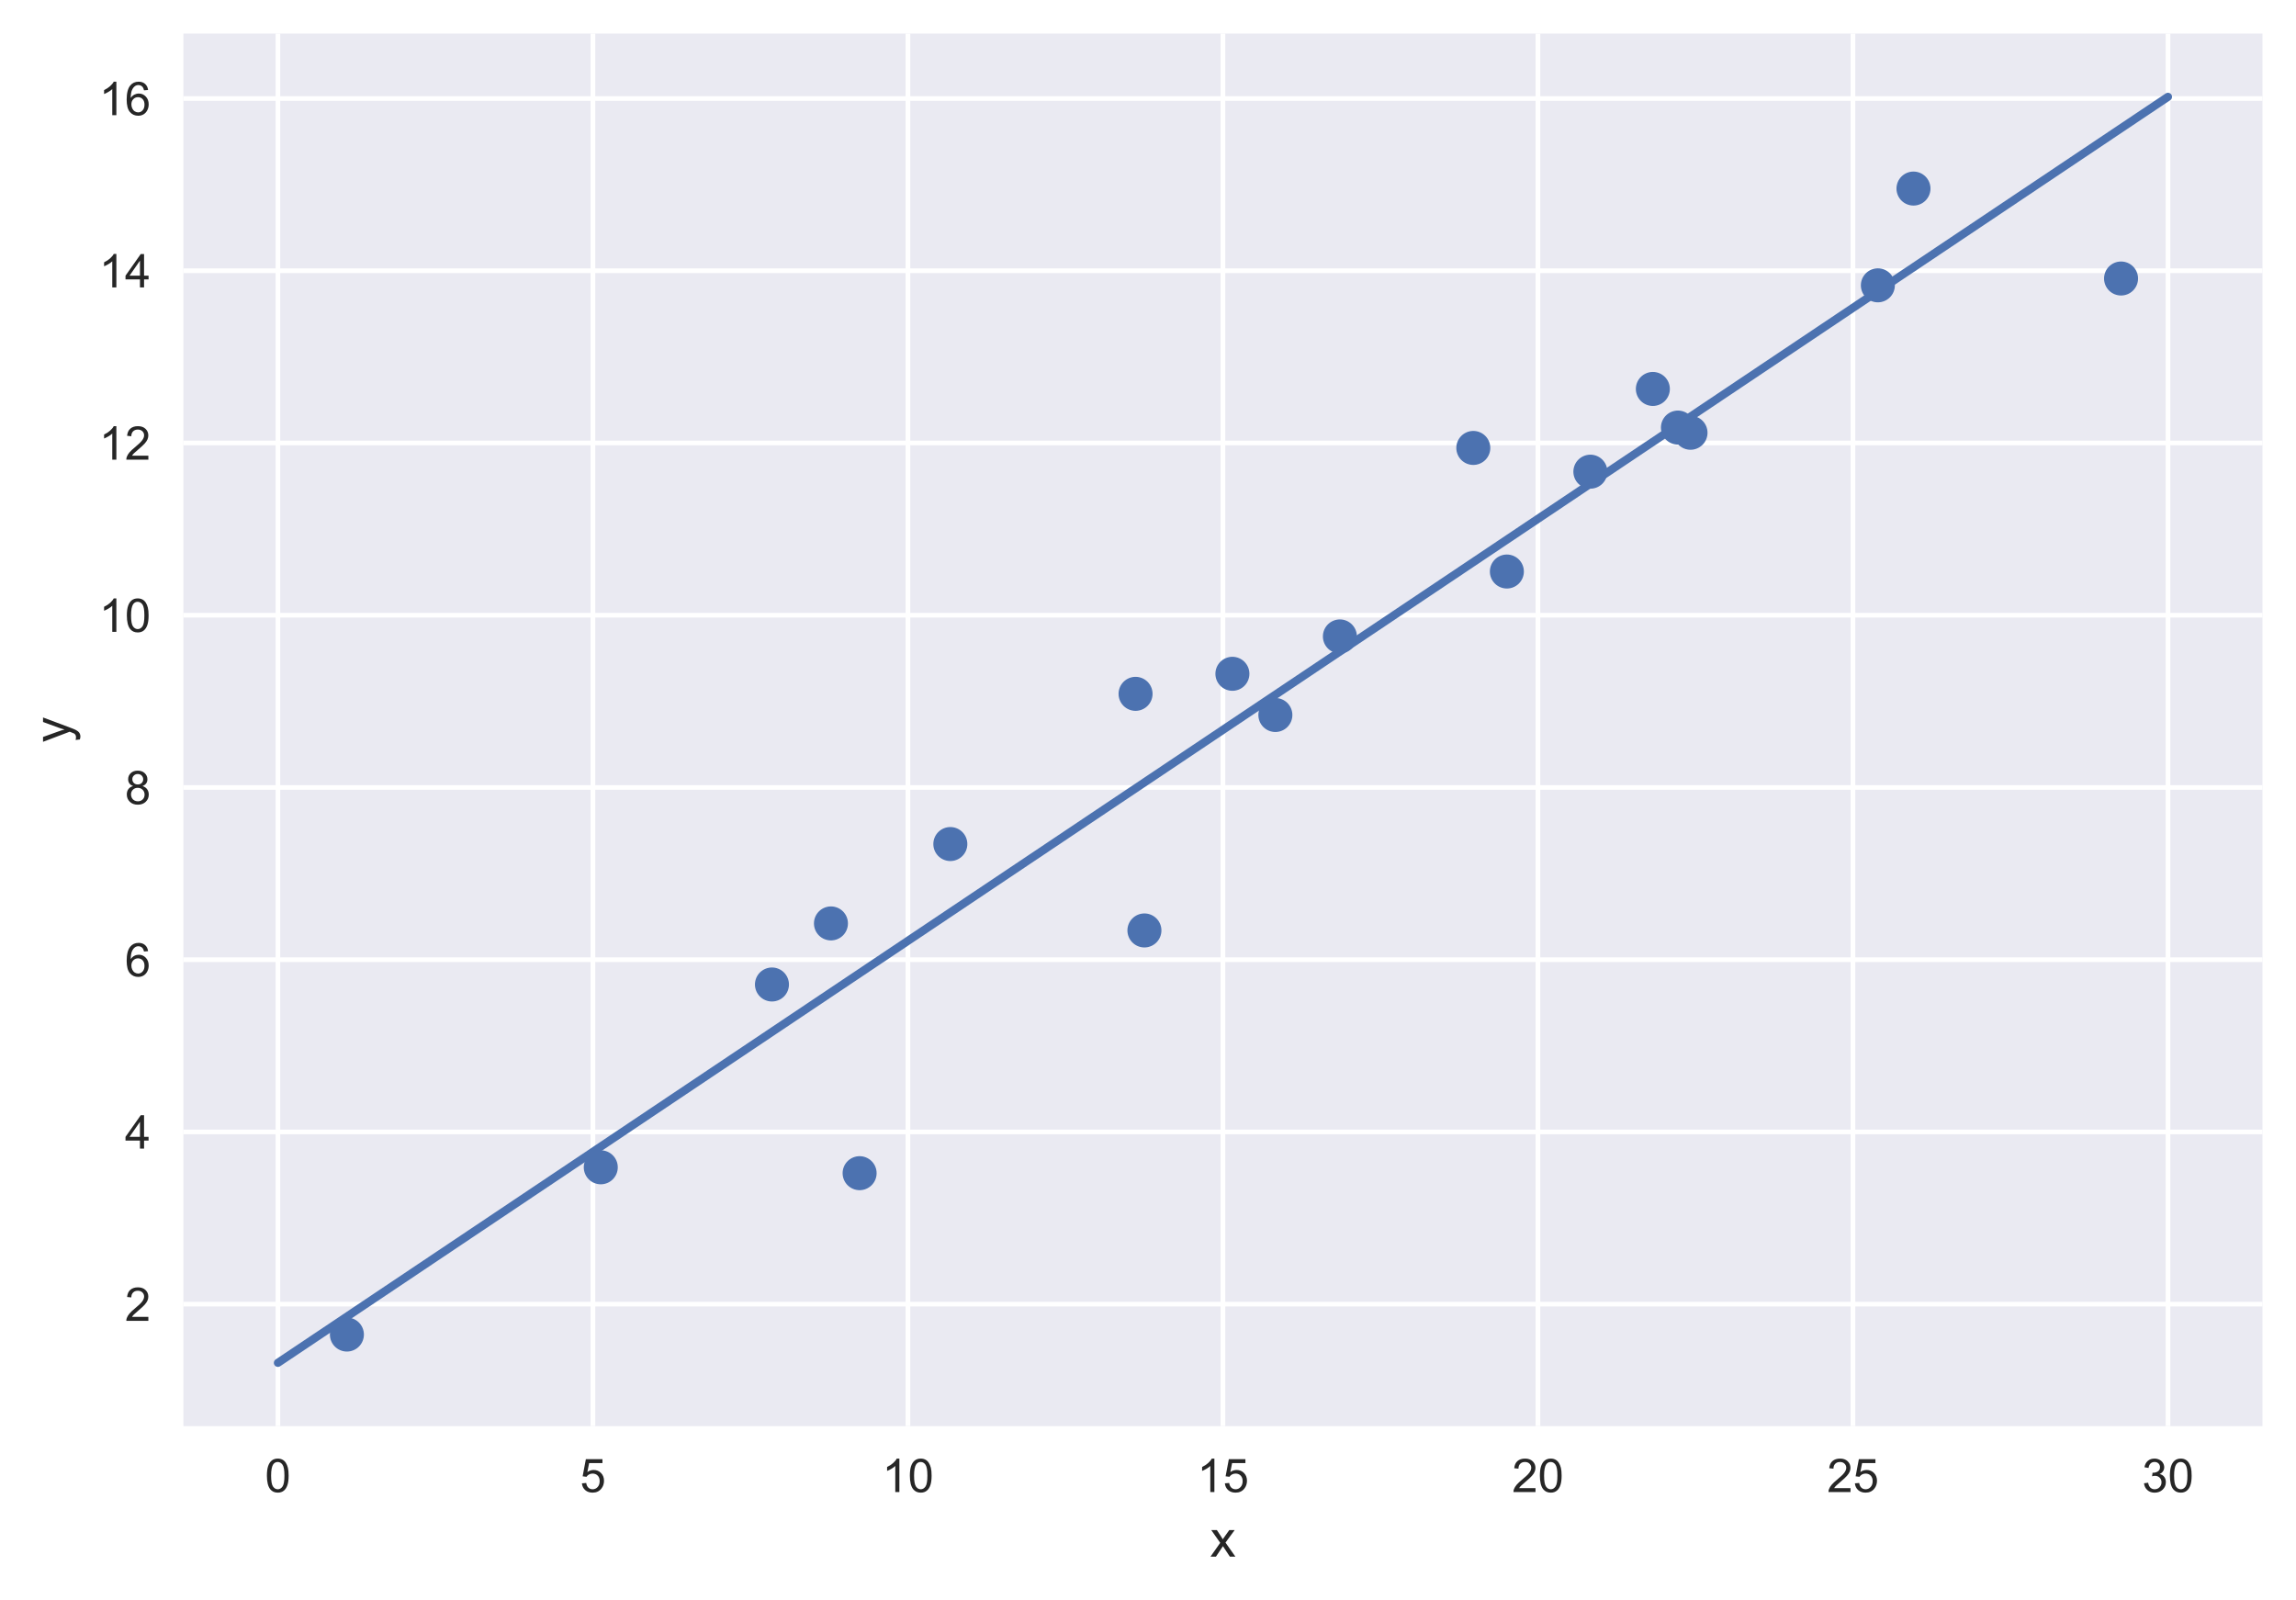 <?xml version="1.0" encoding="utf-8" standalone="no"?>
<!DOCTYPE svg PUBLIC "-//W3C//DTD SVG 1.1//EN"
  "http://www.w3.org/Graphics/SVG/1.1/DTD/svg11.dtd">
<!-- Created with matplotlib (https://matplotlib.org/) -->
<svg height="343.585pt" version="1.1" viewBox="0 0 492.982 343.585" width="492.982pt" xmlns="http://www.w3.org/2000/svg" xmlns:xlink="http://www.w3.org/1999/xlink">

 <defs>
  <style type="text/css">*{stroke-linecap:butt;stroke-linejoin:round;}</style>
 </defs>
 <g id="figure_1">
  <g id="patch_1">
   <path d="M 0 343.585 
L 492.982 343.585 
L 492.982 0 
L 0 0 
z
" style="fill:#ffffff;"/>
  </g>
  <g id="axes_1">
   <g id="patch_2">
    <path d="M 39.382 306.18 
L 485.782 306.18 
L 485.782 7.2 
L 39.382 7.2 
z
" style="fill:#eaeaf2;"/>
   </g>
   <g id="matplotlib.axis_1">
    <g id="xtick_1">
     <g id="line2d_1">
      <path clip-path="url(#p3a0a13e1c7)" d="M 59.673 306.18 
L 59.673 7.2 
" style="fill:none;stroke:#ffffff;stroke-linecap:round;"/>
     </g>
     <g id="line2d_2"/>
     <g id="text_1">
      <!-- 0 -->
      <g style="fill:#262626;" transform="translate(56.892 320.338)scale(0.1 -0.1)">
       <defs>
        <path d="M 4.156 35.297 
Q 4.156 48 6.766 55.734 
Q 9.375 63.484 14.516 67.672 
Q 19.672 71.875 27.484 71.875 
Q 33.25 71.875 37.594 69.547 
Q 41.938 67.234 44.766 62.859 
Q 47.609 58.5 49.219 52.219 
Q 50.828 45.953 50.828 35.297 
Q 50.828 22.703 48.234 14.969 
Q 45.656 7.234 40.5 3 
Q 35.359 -1.219 27.484 -1.219 
Q 17.141 -1.219 11.234 6.203 
Q 4.156 15.141 4.156 35.297 
z
M 13.188 35.297 
Q 13.188 17.672 17.312 11.828 
Q 21.438 6 27.484 6 
Q 33.547 6 37.672 11.859 
Q 41.797 17.719 41.797 35.297 
Q 41.797 52.984 37.672 58.781 
Q 33.547 64.594 27.391 64.594 
Q 21.344 64.594 17.719 59.469 
Q 13.188 52.938 13.188 35.297 
z
" id="ArialMT-48"/>
       </defs>
       <use xlink:href="#ArialMT-48"/>
      </g>
     </g>
    </g>
    <g id="xtick_2">
     <g id="line2d_3">
      <path clip-path="url(#p3a0a13e1c7)" d="M 127.309 306.18 
L 127.309 7.2 
" style="fill:none;stroke:#ffffff;stroke-linecap:round;"/>
     </g>
     <g id="line2d_4"/>
     <g id="text_2">
      <!-- 5 -->
      <g style="fill:#262626;" transform="translate(124.529 320.338)scale(0.1 -0.1)">
       <defs>
        <path d="M 4.156 18.75 
L 13.375 19.531 
Q 14.406 12.797 18.141 9.391 
Q 21.875 6 27.156 6 
Q 33.5 6 37.891 10.781 
Q 42.281 15.578 42.281 23.484 
Q 42.281 31 38.062 35.344 
Q 33.844 39.703 27 39.703 
Q 22.75 39.703 19.328 37.766 
Q 15.922 35.844 13.969 32.766 
L 5.719 33.844 
L 12.641 70.609 
L 48.25 70.609 
L 48.25 62.203 
L 19.672 62.203 
L 15.828 42.969 
Q 22.266 47.469 29.344 47.469 
Q 38.719 47.469 45.156 40.969 
Q 51.609 34.469 51.609 24.266 
Q 51.609 14.547 45.953 7.469 
Q 39.062 -1.219 27.156 -1.219 
Q 17.391 -1.219 11.203 4.25 
Q 5.031 9.719 4.156 18.75 
z
" id="ArialMT-53"/>
       </defs>
       <use xlink:href="#ArialMT-53"/>
      </g>
     </g>
    </g>
    <g id="xtick_3">
     <g id="line2d_5">
      <path clip-path="url(#p3a0a13e1c7)" d="M 194.945 306.18 
L 194.945 7.2 
" style="fill:none;stroke:#ffffff;stroke-linecap:round;"/>
     </g>
     <g id="line2d_6"/>
     <g id="text_3">
      <!-- 10 -->
      <g style="fill:#262626;" transform="translate(189.384 320.338)scale(0.1 -0.1)">
       <defs>
        <path d="M 37.25 0 
L 28.469 0 
L 28.469 56 
Q 25.297 52.984 20.141 49.953 
Q 14.984 46.922 10.891 45.406 
L 10.891 53.906 
Q 18.266 57.375 23.781 62.297 
Q 29.297 67.234 31.594 71.875 
L 37.25 71.875 
z
" id="ArialMT-49"/>
       </defs>
       <use xlink:href="#ArialMT-49"/>
       <use x="55.615" xlink:href="#ArialMT-48"/>
      </g>
     </g>
    </g>
    <g id="xtick_4">
     <g id="line2d_7">
      <path clip-path="url(#p3a0a13e1c7)" d="M 262.582 306.18 
L 262.582 7.2 
" style="fill:none;stroke:#ffffff;stroke-linecap:round;"/>
     </g>
     <g id="line2d_8"/>
     <g id="text_4">
      <!-- 15 -->
      <g style="fill:#262626;" transform="translate(257.021 320.338)scale(0.1 -0.1)">
       <use xlink:href="#ArialMT-49"/>
       <use x="55.615" xlink:href="#ArialMT-53"/>
      </g>
     </g>
    </g>
    <g id="xtick_5">
     <g id="line2d_9">
      <path clip-path="url(#p3a0a13e1c7)" d="M 330.218 306.18 
L 330.218 7.2 
" style="fill:none;stroke:#ffffff;stroke-linecap:round;"/>
     </g>
     <g id="line2d_10"/>
     <g id="text_5">
      <!-- 20 -->
      <g style="fill:#262626;" transform="translate(324.657 320.338)scale(0.1 -0.1)">
       <defs>
        <path d="M 50.344 8.453 
L 50.344 0 
L 3.031 0 
Q 2.938 3.172 4.047 6.109 
Q 5.859 10.938 9.828 15.625 
Q 13.812 20.312 21.344 26.469 
Q 33.016 36.031 37.109 41.625 
Q 41.219 47.219 41.219 52.203 
Q 41.219 57.422 37.469 61 
Q 33.734 64.594 27.734 64.594 
Q 21.391 64.594 17.578 60.781 
Q 13.766 56.984 13.719 50.25 
L 4.688 51.172 
Q 5.609 61.281 11.656 66.578 
Q 17.719 71.875 27.938 71.875 
Q 38.234 71.875 44.234 66.156 
Q 50.25 60.453 50.25 52 
Q 50.25 47.703 48.484 43.547 
Q 46.734 39.406 42.656 34.812 
Q 38.578 30.219 29.109 22.219 
Q 21.188 15.578 18.938 13.203 
Q 16.703 10.844 15.234 8.453 
z
" id="ArialMT-50"/>
       </defs>
       <use xlink:href="#ArialMT-50"/>
       <use x="55.615" xlink:href="#ArialMT-48"/>
      </g>
     </g>
    </g>
    <g id="xtick_6">
     <g id="line2d_11">
      <path clip-path="url(#p3a0a13e1c7)" d="M 397.854 306.18 
L 397.854 7.2 
" style="fill:none;stroke:#ffffff;stroke-linecap:round;"/>
     </g>
     <g id="line2d_12"/>
     <g id="text_6">
      <!-- 25 -->
      <g style="fill:#262626;" transform="translate(392.294 320.338)scale(0.1 -0.1)">
       <use xlink:href="#ArialMT-50"/>
       <use x="55.615" xlink:href="#ArialMT-53"/>
      </g>
     </g>
    </g>
    <g id="xtick_7">
     <g id="line2d_13">
      <path clip-path="url(#p3a0a13e1c7)" d="M 465.491 306.18 
L 465.491 7.2 
" style="fill:none;stroke:#ffffff;stroke-linecap:round;"/>
     </g>
     <g id="line2d_14"/>
     <g id="text_7">
      <!-- 30 -->
      <g style="fill:#262626;" transform="translate(459.93 320.338)scale(0.1 -0.1)">
       <defs>
        <path d="M 4.203 18.891 
L 12.984 20.062 
Q 14.5 12.594 18.141 9.297 
Q 21.781 6 27 6 
Q 33.203 6 37.469 10.297 
Q 41.75 14.594 41.75 20.953 
Q 41.75 27 37.797 30.922 
Q 33.844 34.859 27.734 34.859 
Q 25.25 34.859 21.531 33.891 
L 22.516 41.609 
Q 23.391 41.5 23.922 41.5 
Q 29.547 41.5 34.031 44.422 
Q 38.531 47.359 38.531 53.469 
Q 38.531 58.297 35.25 61.469 
Q 31.984 64.656 26.812 64.656 
Q 21.688 64.656 18.266 61.422 
Q 14.844 58.203 13.875 51.766 
L 5.078 53.328 
Q 6.688 62.156 12.391 67.016 
Q 18.109 71.875 26.609 71.875 
Q 32.469 71.875 37.391 69.359 
Q 42.328 66.844 44.938 62.5 
Q 47.562 58.156 47.562 53.266 
Q 47.562 48.641 45.062 44.828 
Q 42.578 41.016 37.703 38.766 
Q 44.047 37.312 47.562 32.688 
Q 51.078 28.078 51.078 21.141 
Q 51.078 11.766 44.234 5.25 
Q 37.406 -1.266 26.953 -1.266 
Q 17.531 -1.266 11.297 4.344 
Q 5.078 9.969 4.203 18.891 
z
" id="ArialMT-51"/>
       </defs>
       <use xlink:href="#ArialMT-51"/>
       <use x="55.615" xlink:href="#ArialMT-48"/>
      </g>
     </g>
    </g>
    <g id="text_8">
     <!-- x -->
     <g style="fill:#262626;" transform="translate(259.832 334.199)scale(0.11 -0.11)">
      <defs>
       <path d="M 0.734 0 
L 19.672 26.953 
L 2.156 51.859 
L 13.141 51.859 
L 21.094 39.703 
Q 23.344 36.234 24.703 33.891 
Q 26.859 37.109 28.656 39.594 
L 37.406 51.859 
L 47.906 51.859 
L 29.984 27.438 
L 49.266 0 
L 38.484 0 
L 27.828 16.109 
L 25 20.453 
L 11.375 0 
z
" id="ArialMT-120"/>
      </defs>
      <use xlink:href="#ArialMT-120"/>
     </g>
    </g>
   </g>
   <g id="matplotlib.axis_2">
    <g id="ytick_1">
     <g id="line2d_15">
      <path clip-path="url(#p3a0a13e1c7)" d="M 39.382 279.993 
L 485.782 279.993 
" style="fill:none;stroke:#ffffff;stroke-linecap:round;"/>
     </g>
     <g id="line2d_16"/>
     <g id="text_9">
      <!-- 2 -->
      <g style="fill:#262626;" transform="translate(26.821 283.572)scale(0.1 -0.1)">
       <use xlink:href="#ArialMT-50"/>
      </g>
     </g>
    </g>
    <g id="ytick_2">
     <g id="line2d_17">
      <path clip-path="url(#p3a0a13e1c7)" d="M 39.382 243.016 
L 485.782 243.016 
" style="fill:none;stroke:#ffffff;stroke-linecap:round;"/>
     </g>
     <g id="line2d_18"/>
     <g id="text_10">
      <!-- 4 -->
      <g style="fill:#262626;" transform="translate(26.821 246.594)scale(0.1 -0.1)">
       <defs>
        <path d="M 32.328 0 
L 32.328 17.141 
L 1.266 17.141 
L 1.266 25.203 
L 33.938 71.578 
L 41.109 71.578 
L 41.109 25.203 
L 50.781 25.203 
L 50.781 17.141 
L 41.109 17.141 
L 41.109 0 
z
M 32.328 25.203 
L 32.328 57.469 
L 9.906 25.203 
z
" id="ArialMT-52"/>
       </defs>
       <use xlink:href="#ArialMT-52"/>
      </g>
     </g>
    </g>
    <g id="ytick_3">
     <g id="line2d_19">
      <path clip-path="url(#p3a0a13e1c7)" d="M 39.382 206.038 
L 485.782 206.038 
" style="fill:none;stroke:#ffffff;stroke-linecap:round;"/>
     </g>
     <g id="line2d_20"/>
     <g id="text_11">
      <!-- 6 -->
      <g style="fill:#262626;" transform="translate(26.821 209.617)scale(0.1 -0.1)">
       <defs>
        <path d="M 49.75 54.047 
L 41.016 53.375 
Q 39.844 58.547 37.703 60.891 
Q 34.125 64.656 28.906 64.656 
Q 24.703 64.656 21.531 62.312 
Q 17.391 59.281 14.984 53.469 
Q 12.594 47.656 12.5 36.922 
Q 15.672 41.75 20.266 44.094 
Q 24.859 46.438 29.891 46.438 
Q 38.672 46.438 44.844 39.969 
Q 51.031 33.5 51.031 23.25 
Q 51.031 16.5 48.125 10.719 
Q 45.219 4.938 40.141 1.859 
Q 35.062 -1.219 28.609 -1.219 
Q 17.625 -1.219 10.688 6.859 
Q 3.766 14.938 3.766 33.5 
Q 3.766 54.25 11.422 63.672 
Q 18.109 71.875 29.438 71.875 
Q 37.891 71.875 43.281 67.141 
Q 48.688 62.406 49.75 54.047 
z
M 13.875 23.188 
Q 13.875 18.656 15.797 14.5 
Q 17.719 10.359 21.188 8.172 
Q 24.656 6 28.469 6 
Q 34.031 6 38.031 10.484 
Q 42.047 14.984 42.047 22.703 
Q 42.047 30.125 38.078 34.391 
Q 34.125 38.672 28.125 38.672 
Q 22.172 38.672 18.016 34.391 
Q 13.875 30.125 13.875 23.188 
z
" id="ArialMT-54"/>
       </defs>
       <use xlink:href="#ArialMT-54"/>
      </g>
     </g>
    </g>
    <g id="ytick_4">
     <g id="line2d_21">
      <path clip-path="url(#p3a0a13e1c7)" d="M 39.382 169.06 
L 485.782 169.06 
" style="fill:none;stroke:#ffffff;stroke-linecap:round;"/>
     </g>
     <g id="line2d_22"/>
     <g id="text_12">
      <!-- 8 -->
      <g style="fill:#262626;" transform="translate(26.821 172.639)scale(0.1 -0.1)">
       <defs>
        <path d="M 17.672 38.812 
Q 12.203 40.828 9.562 44.531 
Q 6.938 48.25 6.938 53.422 
Q 6.938 61.234 12.547 66.547 
Q 18.172 71.875 27.484 71.875 
Q 36.859 71.875 42.578 66.422 
Q 48.297 60.984 48.297 53.172 
Q 48.297 48.188 45.672 44.5 
Q 43.062 40.828 37.75 38.812 
Q 44.344 36.672 47.781 31.875 
Q 51.219 27.094 51.219 20.453 
Q 51.219 11.281 44.719 5.031 
Q 38.234 -1.219 27.641 -1.219 
Q 17.047 -1.219 10.547 5.047 
Q 4.047 11.328 4.047 20.703 
Q 4.047 27.688 7.594 32.391 
Q 11.141 37.109 17.672 38.812 
z
M 15.922 53.719 
Q 15.922 48.641 19.188 45.406 
Q 22.469 42.188 27.688 42.188 
Q 32.766 42.188 36.016 45.375 
Q 39.266 48.578 39.266 53.219 
Q 39.266 58.062 35.906 61.359 
Q 32.562 64.656 27.594 64.656 
Q 22.562 64.656 19.234 61.422 
Q 15.922 58.203 15.922 53.719 
z
M 13.094 20.656 
Q 13.094 16.891 14.875 13.375 
Q 16.656 9.859 20.172 7.922 
Q 23.688 6 27.734 6 
Q 34.031 6 38.125 10.047 
Q 42.234 14.109 42.234 20.359 
Q 42.234 26.703 38.016 30.859 
Q 33.797 35.016 27.438 35.016 
Q 21.234 35.016 17.156 30.906 
Q 13.094 26.812 13.094 20.656 
z
" id="ArialMT-56"/>
       </defs>
       <use xlink:href="#ArialMT-56"/>
      </g>
     </g>
    </g>
    <g id="ytick_5">
     <g id="line2d_23">
      <path clip-path="url(#p3a0a13e1c7)" d="M 39.382 132.082 
L 485.782 132.082 
" style="fill:none;stroke:#ffffff;stroke-linecap:round;"/>
     </g>
     <g id="line2d_24"/>
     <g id="text_13">
      <!-- 10 -->
      <g style="fill:#262626;" transform="translate(21.26 135.661)scale(0.1 -0.1)">
       <use xlink:href="#ArialMT-49"/>
       <use x="55.615" xlink:href="#ArialMT-48"/>
      </g>
     </g>
    </g>
    <g id="ytick_6">
     <g id="line2d_25">
      <path clip-path="url(#p3a0a13e1c7)" d="M 39.382 95.104 
L 485.782 95.104 
" style="fill:none;stroke:#ffffff;stroke-linecap:round;"/>
     </g>
     <g id="line2d_26"/>
     <g id="text_14">
      <!-- 12 -->
      <g style="fill:#262626;" transform="translate(21.26 98.683)scale(0.1 -0.1)">
       <use xlink:href="#ArialMT-49"/>
       <use x="55.615" xlink:href="#ArialMT-50"/>
      </g>
     </g>
    </g>
    <g id="ytick_7">
     <g id="line2d_27">
      <path clip-path="url(#p3a0a13e1c7)" d="M 39.382 58.126 
L 485.782 58.126 
" style="fill:none;stroke:#ffffff;stroke-linecap:round;"/>
     </g>
     <g id="line2d_28"/>
     <g id="text_15">
      <!-- 14 -->
      <g style="fill:#262626;" transform="translate(21.26 61.705)scale(0.1 -0.1)">
       <use xlink:href="#ArialMT-49"/>
       <use x="55.615" xlink:href="#ArialMT-52"/>
      </g>
     </g>
    </g>
    <g id="ytick_8">
     <g id="line2d_29">
      <path clip-path="url(#p3a0a13e1c7)" d="M 39.382 21.148 
L 485.782 21.148 
" style="fill:none;stroke:#ffffff;stroke-linecap:round;"/>
     </g>
     <g id="line2d_30"/>
     <g id="text_16">
      <!-- 16 -->
      <g style="fill:#262626;" transform="translate(21.26 24.727)scale(0.1 -0.1)">
       <use xlink:href="#ArialMT-49"/>
       <use x="55.615" xlink:href="#ArialMT-54"/>
      </g>
     </g>
    </g>
    <g id="text_17">
     <!-- y -->
     <g style="fill:#262626;" transform="translate(14.945 159.44)rotate(-90)scale(0.11 -0.11)">
      <defs>
       <path d="M 6.203 -19.969 
L 5.219 -11.719 
Q 8.109 -12.5 10.25 -12.5 
Q 13.188 -12.5 14.938 -11.516 
Q 16.703 -10.547 17.828 -8.797 
Q 18.656 -7.469 20.516 -2.25 
Q 20.75 -1.516 21.297 -0.094 
L 1.609 51.859 
L 11.078 51.859 
L 21.875 21.828 
Q 23.969 16.109 25.641 9.812 
Q 27.156 15.875 29.25 21.625 
L 40.328 51.859 
L 49.125 51.859 
L 29.391 -0.875 
Q 26.219 -9.422 24.469 -12.641 
Q 22.125 -17 19.094 -19.016 
Q 16.062 -21.047 11.859 -21.047 
Q 9.328 -21.047 6.203 -19.969 
z
" id="ArialMT-121"/>
      </defs>
      <use xlink:href="#ArialMT-121"/>
     </g>
    </g>
   </g>
   <g id="PathCollection_1">
    <defs>
     <path d="M 0 3.5 
C 0.928 3.5 1.819 3.131 2.475 2.475 
C 3.131 1.819 3.5 0.928 3.5 0 
C 3.5 -0.928 3.131 -1.819 2.475 -2.475 
C 1.819 -3.131 0.928 -3.5 0 -3.5 
C -0.928 -3.5 -1.819 -3.131 -2.475 -2.475 
C -3.131 -1.819 -3.5 -0.928 -3.5 0 
C -3.5 0.928 -3.131 1.819 -2.475 2.475 
C -1.819 3.131 -0.928 3.5 0 3.5 
z
" id="me57a950bbb" style="stroke:#4c72b0;stroke-width:0.3;"/>
    </defs>
    <g clip-path="url(#p3a0a13e1c7)">
     <use style="fill:#4c72b0;stroke:#4c72b0;stroke-width:0.3;" x="184.571" xlink:href="#me57a950bbb" y="251.875"/>
     <use style="fill:#4c72b0;stroke:#4c72b0;stroke-width:0.3;" x="74.485" xlink:href="#me57a950bbb" y="286.52"/>
     <use style="fill:#4c72b0;stroke:#4c72b0;stroke-width:0.3;" x="243.82" xlink:href="#me57a950bbb" y="148.963"/>
     <use style="fill:#4c72b0;stroke:#4c72b0;stroke-width:0.3;" x="323.546" xlink:href="#me57a950bbb" y="122.703"/>
     <use style="fill:#4c72b0;stroke:#4c72b0;stroke-width:0.3;" x="204.05" xlink:href="#me57a950bbb" y="181.21"/>
     <use style="fill:#4c72b0;stroke:#4c72b0;stroke-width:0.3;" x="455.419" xlink:href="#me57a950bbb" y="59.794"/>
     <use style="fill:#4c72b0;stroke:#4c72b0;stroke-width:0.3;" x="316.34" xlink:href="#me57a950bbb" y="96.169"/>
     <use style="fill:#4c72b0;stroke:#4c72b0;stroke-width:0.3;" x="354.89" xlink:href="#me57a950bbb" y="83.505"/>
     <use style="fill:#4c72b0;stroke:#4c72b0;stroke-width:0.3;" x="341.474" xlink:href="#me57a950bbb" y="101.267"/>
     <use style="fill:#4c72b0;stroke:#4c72b0;stroke-width:0.3;" x="245.722" xlink:href="#me57a950bbb" y="199.761"/>
     <use style="fill:#4c72b0;stroke:#4c72b0;stroke-width:0.3;" x="128.995" xlink:href="#me57a950bbb" y="250.613"/>
     <use style="fill:#4c72b0;stroke:#4c72b0;stroke-width:0.3;" x="165.749" xlink:href="#me57a950bbb" y="211.364"/>
     <use style="fill:#4c72b0;stroke:#4c72b0;stroke-width:0.3;" x="264.614" xlink:href="#me57a950bbb" y="144.66"/>
     <use style="fill:#4c72b0;stroke:#4c72b0;stroke-width:0.3;" x="178.416" xlink:href="#me57a950bbb" y="198.253"/>
     <use style="fill:#4c72b0;stroke:#4c72b0;stroke-width:0.3;" x="410.85" xlink:href="#me57a950bbb" y="40.484"/>
     <use style="fill:#4c72b0;stroke:#4c72b0;stroke-width:0.3;" x="403.203" xlink:href="#me57a950bbb" y="61.259"/>
     <use style="fill:#4c72b0;stroke:#4c72b0;stroke-width:0.3;" x="273.839" xlink:href="#me57a950bbb" y="153.505"/>
     <use style="fill:#4c72b0;stroke:#4c72b0;stroke-width:0.3;" x="360.274" xlink:href="#me57a950bbb" y="91.796"/>
     <use style="fill:#4c72b0;stroke:#4c72b0;stroke-width:0.3;" x="362.977" xlink:href="#me57a950bbb" y="92.912"/>
     <use style="fill:#4c72b0;stroke:#4c72b0;stroke-width:0.3;" x="287.693" xlink:href="#me57a950bbb" y="136.638"/>
    </g>
   </g>
   <g id="line2d_31">
    <path clip-path="url(#p3a0a13e1c7)" d="M 59.673 292.59 
L 63.772 289.845 
L 67.871 287.099 
L 71.97 284.354 
L 76.069 281.608 
L 80.168 278.863 
L 84.268 276.117 
L 88.367 273.372 
L 92.466 270.626 
L 96.565 267.881 
L 100.664 265.135 
L 104.764 262.39 
L 108.863 259.645 
L 112.962 256.899 
L 117.061 254.154 
L 121.16 251.408 
L 125.259 248.663 
L 129.359 245.917 
L 133.458 243.172 
L 137.557 240.426 
L 141.656 237.681 
L 145.755 234.935 
L 149.854 232.19 
L 153.954 229.445 
L 158.053 226.699 
L 162.152 223.954 
L 166.251 221.208 
L 170.35 218.463 
L 174.449 215.717 
L 178.549 212.972 
L 182.648 210.226 
L 186.747 207.481 
L 190.846 204.735 
L 194.945 201.99 
L 199.045 199.245 
L 203.144 196.499 
L 207.243 193.754 
L 211.342 191.008 
L 215.441 188.263 
L 219.54 185.517 
L 223.64 182.772 
L 227.739 180.026 
L 231.838 177.281 
L 235.937 174.535 
L 240.036 171.79 
L 244.135 169.045 
L 248.235 166.299 
L 252.334 163.554 
L 256.433 160.808 
L 260.532 158.063 
L 264.631 155.317 
L 268.73 152.572 
L 272.83 149.826 
L 276.929 147.081 
L 281.028 144.335 
L 285.127 141.59 
L 289.226 138.845 
L 293.326 136.099 
L 297.425 133.354 
L 301.524 130.608 
L 305.623 127.863 
L 309.722 125.117 
L 313.821 122.372 
L 317.921 119.626 
L 322.02 116.881 
L 326.119 114.135 
L 330.218 111.39 
L 334.317 108.645 
L 338.416 105.899 
L 342.516 103.154 
L 346.615 100.408 
L 350.714 97.663 
L 354.813 94.917 
L 358.912 92.172 
L 363.011 89.426 
L 367.111 86.681 
L 371.21 83.935 
L 375.309 81.19 
L 379.408 78.445 
L 383.507 75.699 
L 387.607 72.954 
L 391.706 70.208 
L 395.805 67.463 
L 399.904 64.717 
L 404.003 61.972 
L 408.102 59.226 
L 412.202 56.481 
L 416.301 53.735 
L 420.4 50.99 
L 424.499 48.245 
L 428.598 45.499 
L 432.697 42.754 
L 436.797 40.008 
L 440.896 37.263 
L 444.995 34.517 
L 449.094 31.772 
L 453.193 29.026 
L 457.292 26.281 
L 461.392 23.535 
L 465.491 20.79 
" style="fill:none;stroke:#4c72b0;stroke-linecap:round;stroke-width:1.75;"/>
   </g>
   <g id="patch_3">
    <path d="M 39.382 306.18 
L 39.382 7.2 
" style="fill:none;"/>
   </g>
   <g id="patch_4">
    <path d="M 485.782 306.18 
L 485.782 7.2 
" style="fill:none;"/>
   </g>
   <g id="patch_5">
    <path d="M 39.382 306.18 
L 485.782 306.18 
" style="fill:none;"/>
   </g>
   <g id="patch_6">
    <path d="M 39.382 7.2 
L 485.782 7.2 
" style="fill:none;"/>
   </g>
  </g>
 </g>
 <defs>
  <clipPath id="p3a0a13e1c7">
   <rect height="298.98" width="446.4" x="39.382" y="7.2"/>
  </clipPath>
 </defs>
</svg>
